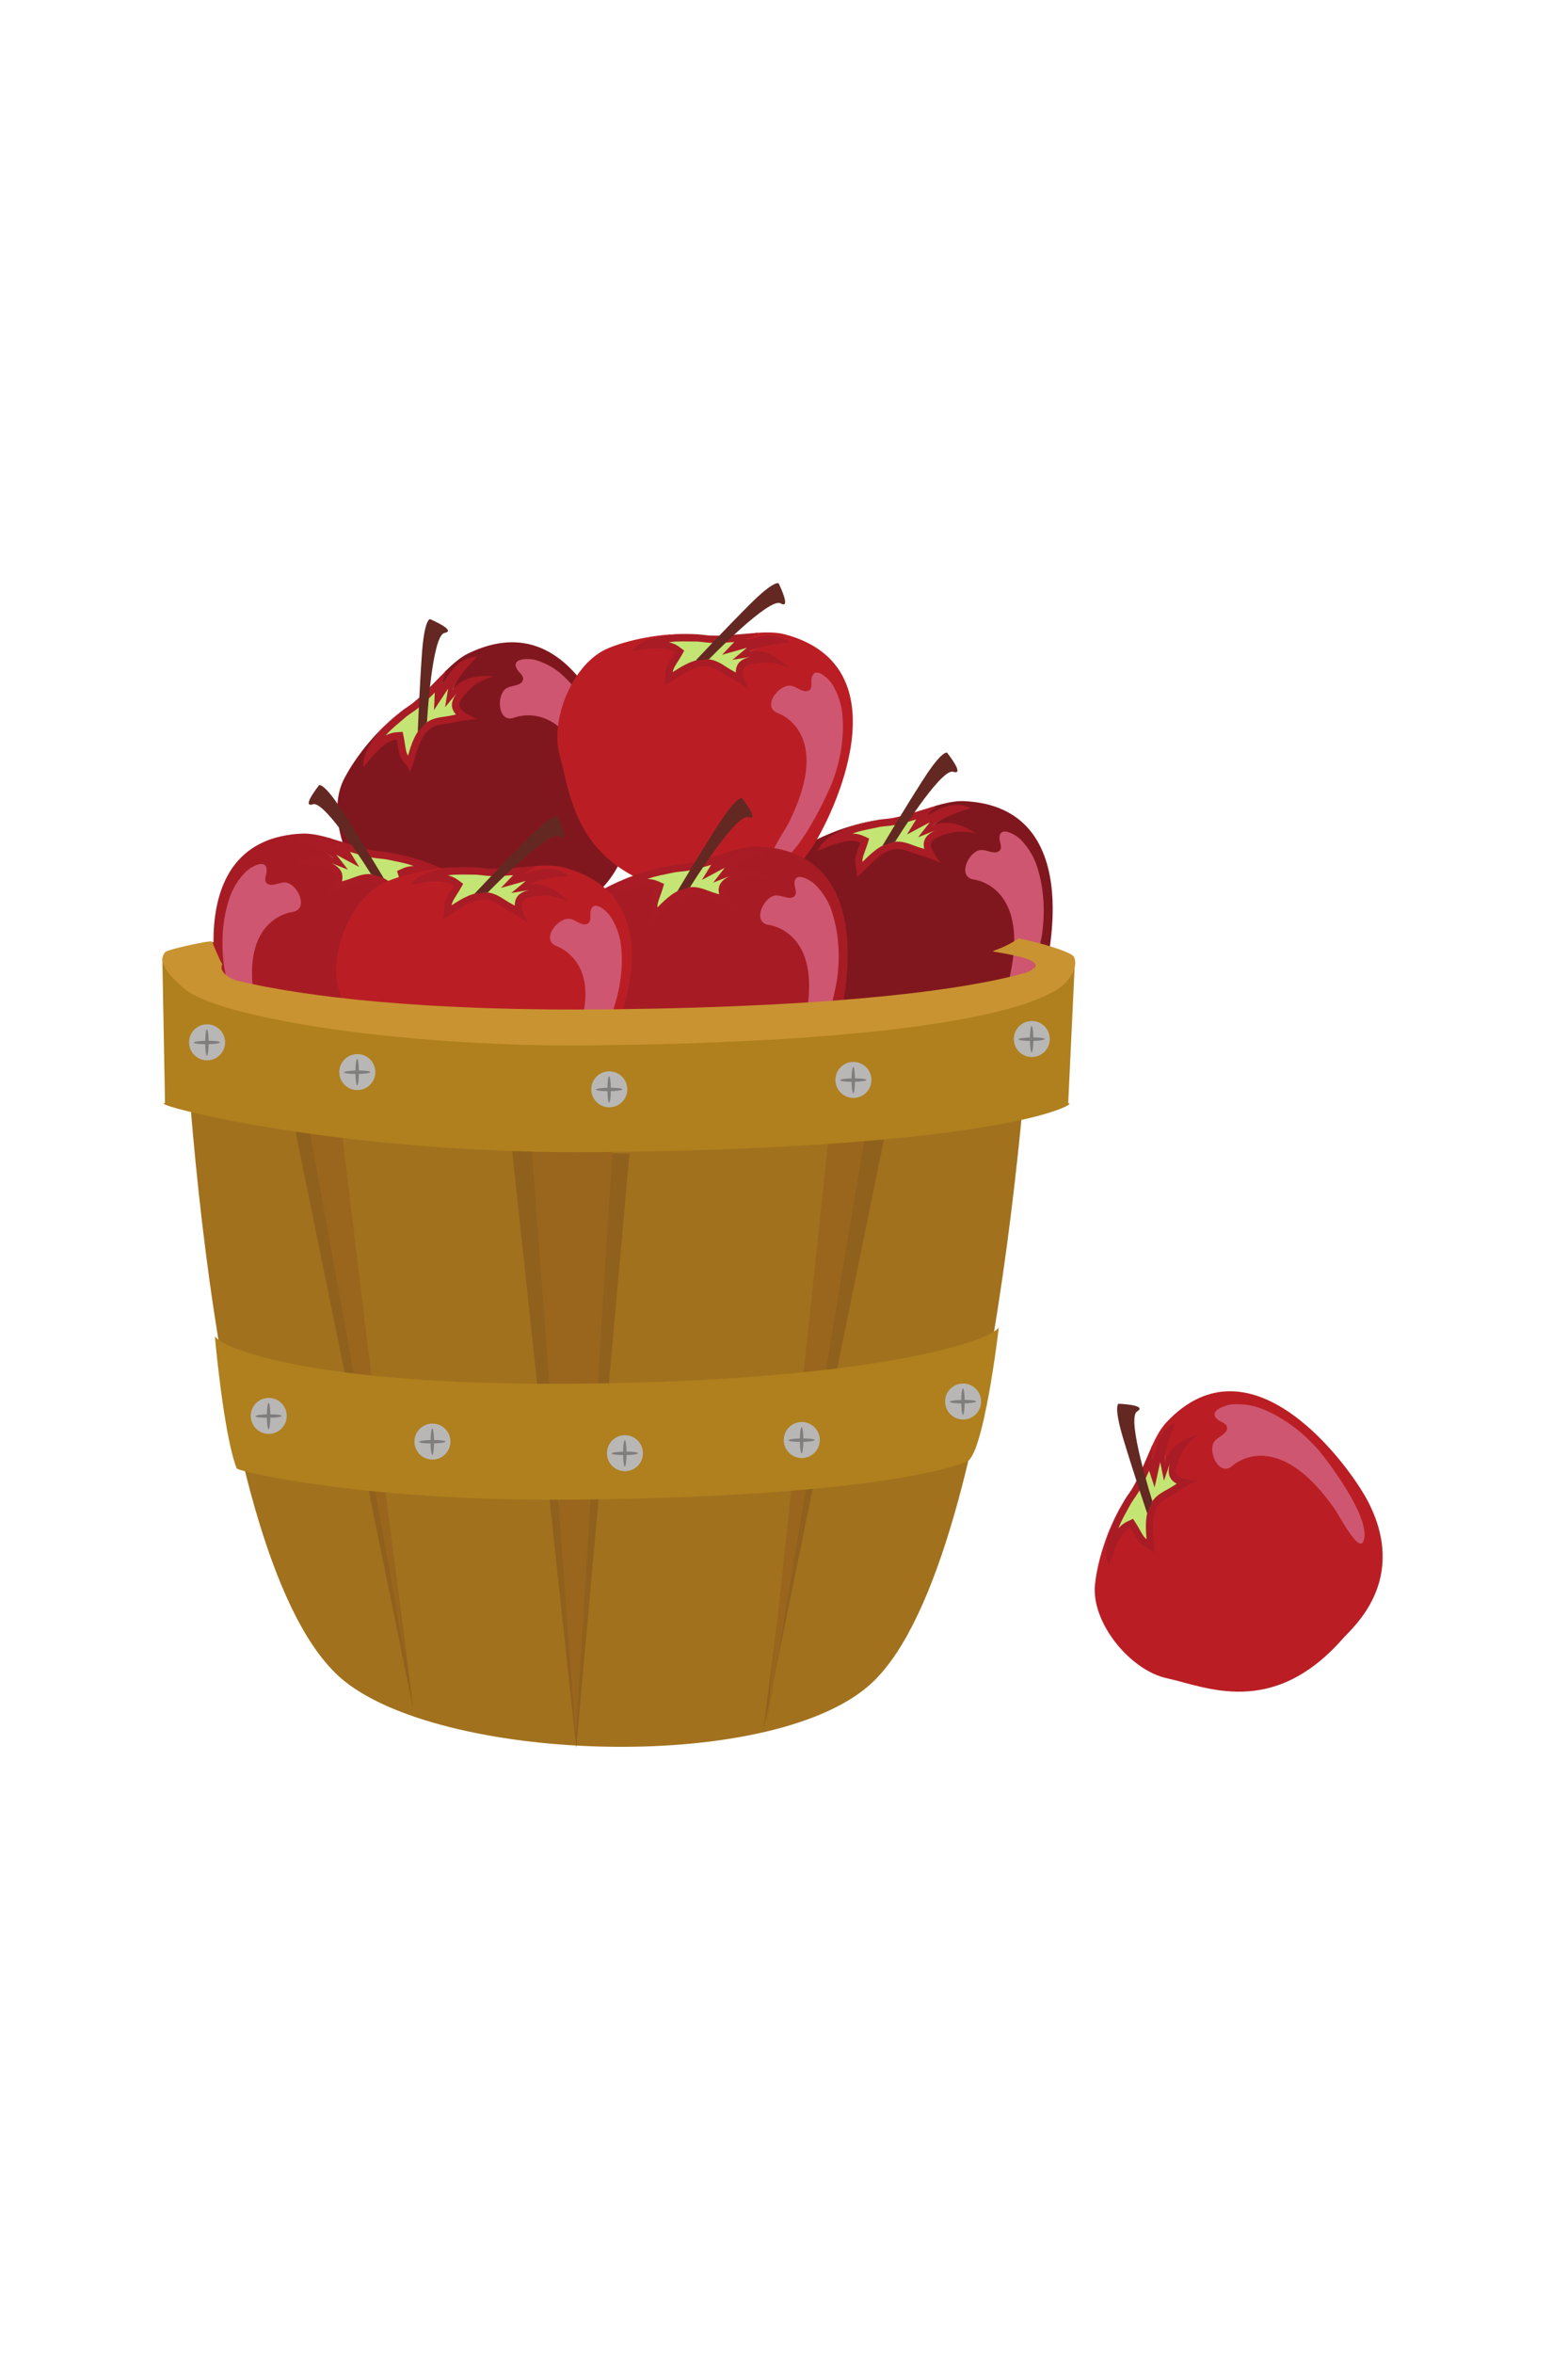 <svg xmlns="http://www.w3.org/2000/svg" xmlns:xlink="http://www.w3.org/1999/xlink" width="750" zoomAndPan="magnify" viewBox="0 0 750 1125" height="1125" preserveAspectRatio="xMidYMid meet" version="1.0"><path fill="rgb(63.53%, 44.31%, 11.76%)" d="M 417.859 803.84 C 372.496 847.922 214.297 843.285 164.852 803.84 C 96.426 749.262 87.004 462.5 87.004 462.5 L 494.215 462.5 C 494.215 462.5 480.574 742.902 417.859 803.84 " fill-opacity="1" fill-rule="nonzero"/><path fill="rgb(56.079%, 38.039%, 11.369%)" d="M 511.578 457.82 C 511.578 465.289 471.512 484.562 292.945 486.688 C 134.766 488.57 80.449 465.289 80.449 457.82 C 80.449 450.348 175.848 436.801 295.496 436.801 C 415.145 436.801 511.578 450.348 511.578 457.82 " fill-opacity="1" fill-rule="nonzero"/><path fill="rgb(56.079%, 38.039%, 11.369%)" d="M 244.945 550.082 L 275.637 835.781 L 301.086 551.578 Z M 244.945 550.082 " fill-opacity="1" fill-rule="nonzero"/><path fill="rgb(50.589%, 9.019%, 11.76%)" d="M 223.777 312.516 C 220.219 314.258 216.523 317.48 212.84 321.113 C 212.086 323.324 211.57 325.605 211.457 327.988 C 214.762 322.965 219.629 314.738 226.617 314.539 C 222.383 318.766 218.656 324.023 216.445 329.773 C 221.031 325.773 227.57 323.109 234.086 323.66 C 231.27 324.359 228.512 325.602 226.266 327.461 C 224.086 329.27 218.555 333.305 217.832 336.156 C 216.926 339.711 223.723 342.016 226.527 343.316 C 223.102 343.277 219.953 344.043 216.586 344.809 C 212.883 345.652 208.207 345.559 205.164 347.887 C 198.98 352.609 198.75 361.5 195.828 367.777 C 194.973 365.246 193.098 363.07 192.047 360.57 C 190.996 358.07 191.086 355.633 190.559 353.07 C 184.422 353.523 177.664 358.984 175 364.383 C 174.645 358.41 180.414 350.488 184.523 346.559 C 186.98 344.215 189.73 342.082 192.176 339.918 C 180.953 348.316 170.137 361.496 164.465 372.621 C 156.066 389.074 165.555 417.164 180.66 426.938 C 196.426 437.137 220.809 463.066 266.273 438.973 C 271.992 435.941 305.73 424.336 300.492 381.516 C 298.246 363.152 277.609 286.168 223.777 312.516 " fill-opacity="1" fill-rule="nonzero"/><path fill="rgb(66.269%, 10.979%, 14.51%)" d="M 173.801 366.758 C 178.25 361.715 183.68 354.008 189.816 353.559 C 190.348 356.129 190.477 359.27 191.523 361.766 C 192.578 364.27 195.32 366.34 196.176 368.867 C 199.098 362.59 199.629 353.145 205.812 348.418 C 208.855 346.094 213.023 346.289 216.73 345.445 C 220.09 344.684 224.992 343.844 228.418 343.879 C 225.613 342.574 218.809 339.883 219.715 336.336 C 220.438 333.484 224.684 329.504 226.859 327.699 C 229.109 325.836 233.418 324.055 236.234 323.352 C 229.719 322.801 221.723 323.32 216.445 329.773 C 218.656 324.023 224.137 318.129 228.367 313.895 C 219.094 314.301 214.922 322.047 211.617 327.074 C 211.734 324.695 212.98 322.492 213.734 320.285 C 207.727 326.207 200.844 334.055 195.496 337.57 C 194.391 338.297 193.281 339.094 192.176 339.918 C 189.73 342.082 186.98 344.215 184.523 346.559 C 180.414 350.488 173.016 359.367 173.801 366.758 " fill-opacity="1" fill-rule="nonzero"/><path fill="rgb(76.859%, 89.799%, 45.49%)" d="M 195.168 361.254 C 194.977 360.965 194.82 360.684 194.707 360.43 C 194.172 359.145 193.914 357.383 193.668 355.684 C 193.531 354.754 193.391 353.793 193.207 352.867 L 192.594 349.898 L 189.566 350.117 C 189.156 350.148 188.746 350.199 188.34 350.273 C 186.965 350.52 185.656 351.012 184.402 351.668 C 185.227 350.738 186.07 349.863 186.91 349.059 C 188.352 347.688 189.953 346.34 191.5 345.039 C 192.473 344.219 193.434 343.414 194.355 342.602 C 195.516 341.738 196.48 341.051 197.395 340.453 C 200.652 338.316 204.309 334.824 207.969 331.105 L 207.57 339.531 L 214.359 329.195 L 212.887 338.121 L 218.371 331.527 C 217.441 332.82 216.695 334.176 216.363 335.48 C 215.734 337.957 216.598 339.977 218.109 341.621 C 217.352 341.773 216.629 341.926 215.961 342.078 C 215.688 342.141 215.406 342.199 215.125 342.25 C 214.395 342.379 213.66 342.48 212.922 342.59 C 212.09 342.707 211.266 342.824 210.445 342.973 C 208.496 343.324 205.965 343.961 203.715 345.676 C 198.617 349.57 196.805 355.711 195.207 361.133 C 195.191 361.168 195.176 361.211 195.168 361.254 " fill-opacity="1" fill-rule="nonzero"/><path fill="rgb(38.82%, 15.689%, 13.329%)" d="M 204.242 345.199 C 204.242 345.199 206.535 303.727 212.641 302.609 C 218.746 301.496 205.648 296 205.648 296 C 205.648 296 203.016 295.957 201.824 312.469 C 200.633 328.98 199.824 349.82 199.824 349.82 L 204.242 345.199 " fill-opacity="1" fill-rule="nonzero"/><path fill="rgb(80.779%, 33.73%, 43.919%)" d="M 245.793 343.188 C 238.27 345.75 237.305 332.965 241.789 329.367 C 243.84 327.723 248.215 328.082 249.711 325.977 C 251.402 323.598 248.566 321.934 247.492 320.266 C 243.723 314.391 253.324 314.566 256.898 315.77 C 261.805 317.414 265.879 319.746 269.668 323.355 C 277.473 330.797 283.242 340.281 287.02 350.246 C 288.887 355.176 299.73 390.945 291.645 399.234 C 287.531 403.453 285.27 383.23 284.328 379.512 C 272.219 331.855 245.793 343.188 245.793 343.188 " fill-opacity="1" fill-rule="nonzero"/><path fill="rgb(56.079%, 38.039%, 11.369%)" d="M 426.848 524.883 L 364.965 828.293 L 401.891 541.844 Z M 426.848 524.883 " fill-opacity="1" fill-rule="nonzero"/><path fill="rgb(50.589%, 9.019%, 11.76%)" d="M 460.988 383.023 C 457.027 382.844 452.246 383.906 447.266 385.332 C 445.551 386.914 444.004 388.676 442.766 390.711 C 448.07 387.879 456.285 382.984 462.512 386.152 C 456.773 387.84 450.988 390.676 446.293 394.664 C 452.23 393.348 459.25 394.137 464.707 397.738 C 461.902 397.008 458.887 396.781 456.02 397.34 C 453.242 397.879 446.453 398.777 444.453 400.934 C 441.961 403.617 446.82 408.895 448.66 411.383 C 445.668 409.711 442.539 408.871 439.219 407.938 C 435.562 406.902 431.5 404.586 427.719 405.168 C 420.027 406.355 415.574 414.055 410.004 418.164 C 410.461 415.535 409.855 412.727 410.129 410.027 C 410.406 407.332 411.648 405.238 412.414 402.73 C 406.805 400.188 398.258 401.75 393.34 405.215 C 395.883 399.805 404.742 395.605 410.23 394.129 C 413.504 393.246 416.941 392.688 420.129 391.961 C 406.254 393.961 390.449 400.359 380.145 407.41 C 364.895 417.84 359.785 447.047 368.367 462.848 C 377.332 479.355 386.328 513.789 437.785 514.391 C 444.254 514.473 479.43 520.422 495.32 480.32 C 502.137 463.117 520.863 385.652 460.988 383.023 " fill-opacity="1" fill-rule="nonzero"/><path fill="rgb(66.269%, 10.979%, 14.51%)" d="M 391.148 406.73 C 397.469 404.426 405.926 400.266 411.527 402.809 C 410.762 405.312 409.371 408.133 409.098 410.832 C 408.824 413.527 410.242 416.66 409.785 419.289 C 415.355 415.18 420.34 407.141 428.031 405.949 C 431.82 405.363 435.379 407.531 439.043 408.562 C 442.359 409.496 447.062 411.109 450.055 412.781 C 448.215 410.293 443.523 404.676 446.02 401.988 C 448.023 399.832 453.652 398.367 456.43 397.828 C 459.297 397.27 463.934 397.766 466.738 398.5 C 461.281 394.898 454.016 391.523 446.293 394.664 C 450.988 390.676 458.621 388.121 464.355 386.43 C 456.023 382.348 448.652 387.152 443.348 389.984 C 444.586 387.949 446.734 386.613 448.449 385.039 C 440.344 387.367 430.543 390.957 424.168 391.48 C 422.848 391.594 421.496 391.762 420.129 391.961 C 416.941 392.688 413.504 393.246 410.23 394.129 C 404.742 395.605 394 399.863 391.148 406.73 " fill-opacity="1" fill-rule="nonzero"/><path fill="rgb(76.859%, 89.799%, 45.49%)" d="M 412.543 412.121 C 412.512 411.777 412.508 411.453 412.535 411.176 C 412.676 409.785 413.293 408.121 413.891 406.516 C 414.215 405.633 414.559 404.719 414.832 403.816 L 415.723 400.918 L 412.957 399.664 C 412.582 399.492 412.195 399.344 411.801 399.211 C 410.473 398.773 409.094 398.574 407.684 398.555 C 408.848 398.129 410.008 397.766 411.125 397.465 C 413.051 396.945 415.098 396.531 417.082 396.133 C 418.328 395.879 419.562 395.629 420.758 395.359 C 422.191 395.152 423.363 395.012 424.449 394.926 C 428.336 394.609 433.211 393.293 438.211 391.777 L 433.828 398.988 L 444.738 393.16 L 439.172 400.293 L 447.145 397.125 C 445.707 397.82 444.406 398.648 443.488 399.637 C 441.75 401.508 441.543 403.695 442.086 405.867 C 441.344 405.633 440.637 405.426 439.98 405.238 C 439.703 405.16 439.434 405.074 439.16 404.984 C 438.461 404.754 437.766 404.492 437.066 404.23 C 436.277 403.938 435.496 403.645 434.707 403.383 C 432.824 402.758 430.301 402.102 427.504 402.535 C 421.164 403.512 416.629 408.039 412.633 412.031 C 412.598 412.059 412.57 412.094 412.543 412.121 " fill-opacity="1" fill-rule="nonzero"/><path fill="rgb(38.82%, 15.689%, 13.329%)" d="M 428.199 402.367 C 428.199 402.367 450.055 367.051 455.949 368.996 C 461.84 370.938 452.977 359.848 452.977 359.848 C 452.977 359.848 450.684 358.547 441.734 372.477 C 432.789 386.402 422.102 404.316 422.102 404.316 L 428.199 402.367 " fill-opacity="1" fill-rule="nonzero"/><path fill="rgb(80.779%, 33.73%, 43.919%)" d="M 465.637 420.488 C 457.809 419.141 463.078 407.453 468.738 406.441 C 471.328 405.98 474.996 408.383 477.316 407.25 C 479.941 405.973 478.246 403.156 478.105 401.176 C 477.605 394.211 485.949 398.965 488.516 401.73 C 492.035 405.527 494.5 409.52 496.094 414.504 C 499.387 424.773 499.91 435.859 498.461 446.418 C 497.742 451.641 490.148 488.238 479.074 491.645 C 473.445 493.379 481.137 474.547 482.09 470.824 C 494.266 423.184 465.637 420.488 465.637 420.488 " fill-opacity="1" fill-rule="nonzero"/><path fill="rgb(72.939%, 11.76%, 14.119%)" d="M 375.32 303.262 C 371.492 302.246 366.59 302.258 361.426 302.594 C 359.41 303.77 357.523 305.156 355.879 306.883 C 361.668 305.246 370.734 302.227 376.141 306.648 C 370.176 307.074 363.918 308.602 358.48 311.5 C 364.566 311.48 371.254 313.75 375.816 318.434 C 373.23 317.121 370.332 316.254 367.414 316.188 C 364.586 316.125 357.758 315.551 355.344 317.227 C 352.332 319.32 355.957 325.516 357.227 328.34 C 354.656 326.062 351.777 324.578 348.738 322.957 C 345.383 321.16 341.91 318.035 338.09 317.797 C 330.32 317.312 324.328 323.883 318.008 326.711 C 319.016 324.242 319.023 321.367 319.867 318.789 C 320.711 316.207 322.375 314.426 323.656 312.145 C 318.727 308.461 310.043 308.164 304.496 310.5 C 308.137 305.754 317.688 303.547 323.363 303.273 C 326.75 303.113 330.227 303.297 333.5 303.27 C 319.516 302.262 302.711 305.133 291.137 309.824 C 274.016 316.758 262.781 344.195 267.793 361.469 C 273.023 379.508 274.465 415.074 324.598 426.648 C 330.902 428.105 363.996 441.43 388.086 405.648 C 398.418 390.301 433.254 318.617 375.32 303.262 " fill-opacity="1" fill-rule="nonzero"/><path fill="rgb(66.269%, 10.979%, 14.51%)" d="M 302.027 311.508 C 308.699 310.609 317.848 308.352 322.781 312.031 C 321.496 314.316 319.539 316.77 318.695 319.348 C 317.848 321.926 318.562 325.289 317.559 327.762 C 323.875 324.93 330.465 318.141 338.23 318.625 C 342.055 318.859 345.07 321.738 348.426 323.527 C 351.469 325.148 355.719 327.727 358.285 330 C 357.02 327.176 353.641 320.688 356.648 318.594 C 359.066 316.914 364.879 316.688 367.707 316.754 C 370.625 316.816 375.051 318.297 377.637 319.609 C 373.074 314.926 366.695 310.078 358.48 311.5 C 363.918 308.602 371.918 307.734 377.883 307.312 C 370.613 301.543 362.391 304.664 356.602 306.301 C 358.246 304.574 360.629 303.73 362.645 302.559 C 354.223 303.094 343.883 304.52 337.547 303.668 C 336.23 303.488 334.875 303.367 333.5 303.27 C 330.227 303.297 326.75 303.113 323.363 303.273 C 317.688 303.547 306.285 305.41 302.027 311.508 " fill-opacity="1" fill-rule="nonzero"/><path fill="rgb(76.859%, 89.799%, 45.49%)" d="M 321.777 321.344 C 321.824 321.004 321.887 320.691 321.977 320.422 C 322.41 319.098 323.367 317.602 324.297 316.156 C 324.805 315.363 325.324 314.547 325.793 313.723 L 327.277 311.078 L 324.848 309.262 C 324.516 309.016 324.172 308.789 323.816 308.574 C 322.613 307.867 321.305 307.375 319.93 307.055 C 321.156 306.891 322.371 306.781 323.531 306.723 C 325.516 306.629 327.609 306.664 329.633 306.695 C 330.898 306.715 332.156 306.734 333.387 306.723 C 334.828 306.832 336.008 306.945 337.082 307.09 C 340.953 307.609 345.996 307.363 351.199 306.957 L 345.379 313.059 L 357.281 309.695 L 350.324 315.477 L 358.785 314.082 C 357.234 314.453 355.785 314.984 354.676 315.762 C 352.582 317.215 351.914 319.305 351.973 321.543 C 351.301 321.16 350.656 320.801 350.055 320.48 C 349.801 320.344 349.555 320.207 349.309 320.059 C 348.676 319.684 348.051 319.277 347.426 318.871 C 346.723 318.418 346.012 317.965 345.301 317.539 C 343.594 316.535 341.27 315.352 338.445 315.176 C 332.043 314.777 326.648 318.23 321.887 321.277 C 321.848 321.301 321.816 321.324 321.777 321.344 " fill-opacity="1" fill-rule="nonzero"/><path fill="rgb(38.82%, 15.689%, 13.329%)" d="M 339.156 315.16 C 339.156 315.16 368.055 285.328 373.398 288.484 C 378.738 291.637 372.445 278.91 372.445 278.91 C 372.445 278.91 370.484 277.148 358.77 288.848 C 347.051 300.543 332.781 315.762 332.781 315.762 L 339.156 315.16 " fill-opacity="1" fill-rule="nonzero"/><path fill="rgb(80.779%, 33.73%, 43.919%)" d="M 371.867 340.855 C 364.504 337.867 372.148 327.574 377.895 327.797 C 380.523 327.895 383.59 331.031 386.102 330.422 C 388.938 329.73 387.883 326.617 388.164 324.652 C 389.168 317.742 396.301 324.168 398.219 327.414 C 400.852 331.875 402.402 336.301 402.898 341.512 C 403.922 352.25 402.066 363.191 398.395 373.199 C 396.578 378.148 381.34 412.281 369.801 413.246 C 363.926 413.738 375.465 396.98 377.191 393.547 C 399.258 349.609 371.867 340.855 371.867 340.855 " fill-opacity="1" fill-rule="nonzero"/><path fill="rgb(65.489%, 10.979%, 14.119%)" d="M 362.914 404.738 C 358.953 404.566 354.168 405.629 349.195 407.055 C 347.477 408.629 345.934 410.398 344.688 412.434 C 349.996 409.602 358.207 404.707 364.441 407.875 C 358.703 409.562 352.914 412.395 348.223 416.387 C 354.16 415.066 361.176 415.859 366.633 419.461 C 363.828 418.727 360.812 418.496 357.949 419.055 C 355.172 419.598 348.379 420.496 346.375 422.652 C 343.887 425.336 348.75 430.613 350.59 433.102 C 347.598 431.43 344.465 430.59 341.152 429.652 C 337.488 428.617 333.43 426.301 329.645 426.891 C 321.953 428.078 317.5 435.773 311.934 439.887 C 312.391 437.258 311.781 434.449 312.059 431.746 C 312.332 429.051 313.578 426.953 314.34 424.453 C 308.734 421.906 300.191 423.469 295.266 426.93 C 297.812 421.527 306.672 417.328 312.156 415.844 C 315.434 414.965 318.867 414.406 322.055 413.676 C 308.18 415.68 292.379 422.074 282.074 429.125 C 266.824 439.555 261.711 468.762 270.297 484.57 C 279.258 501.074 288.258 535.512 339.711 536.113 C 346.18 536.188 381.355 542.145 397.25 502.035 C 404.066 484.84 422.793 407.367 362.914 404.738 " fill-opacity="1" fill-rule="nonzero"/><path fill="rgb(66.269%, 10.979%, 14.51%)" d="M 293.078 428.449 C 299.395 426.148 307.855 421.98 313.457 424.527 C 312.691 427.031 311.297 429.848 311.027 432.547 C 310.754 435.25 312.168 438.383 311.715 441.012 C 317.281 436.895 322.27 428.855 329.957 427.668 C 333.746 427.082 337.309 429.246 340.965 430.281 C 344.285 431.219 348.992 432.828 351.984 434.5 C 350.141 432.012 345.453 426.391 347.945 423.707 C 349.949 421.551 355.582 420.086 358.359 419.547 C 361.219 418.984 365.859 419.484 368.668 420.215 C 363.211 416.617 355.945 413.246 348.223 416.387 C 352.914 412.395 360.547 409.836 366.285 408.152 C 357.953 404.066 350.578 408.871 345.277 411.703 C 346.512 409.668 348.66 408.336 350.379 406.758 C 342.27 409.082 332.469 412.68 326.094 413.203 C 324.777 413.309 323.418 413.48 322.055 413.676 C 318.867 414.406 315.434 414.965 312.156 415.844 C 306.672 417.328 295.93 421.582 293.078 428.449 " fill-opacity="1" fill-rule="nonzero"/><path fill="rgb(76.859%, 89.799%, 45.49%)" d="M 314.473 433.84 C 314.438 433.492 314.434 433.176 314.461 432.898 C 314.605 431.508 315.223 429.844 315.82 428.23 C 316.145 427.352 316.484 426.441 316.762 425.539 L 317.645 422.633 L 314.887 421.383 C 314.508 421.207 314.121 421.059 313.73 420.934 C 312.402 420.496 311.023 420.297 309.605 420.273 C 310.773 419.852 311.938 419.484 313.055 419.18 C 314.977 418.664 317.027 418.25 319.012 417.848 C 320.254 417.598 321.484 417.352 322.688 417.074 C 324.117 416.871 325.293 416.734 326.379 416.645 C 330.266 416.324 335.141 415.012 340.141 413.5 L 335.754 420.707 L 346.664 414.879 L 341.102 422.012 L 349.074 418.848 C 347.633 419.535 346.336 420.371 345.418 421.359 C 343.68 423.227 343.469 425.418 344.008 427.586 C 343.273 427.352 342.562 427.141 341.906 426.953 C 341.633 426.879 341.363 426.797 341.086 426.703 C 340.387 426.477 339.688 426.215 338.996 425.949 C 338.207 425.656 337.426 425.359 336.637 425.102 C 334.75 424.48 332.227 423.824 329.43 424.25 C 323.094 425.234 318.559 429.762 314.559 433.75 C 314.527 433.781 314.5 433.809 314.473 433.84 " fill-opacity="1" fill-rule="nonzero"/><path fill="rgb(38.82%, 15.689%, 13.329%)" d="M 330.125 424.09 C 330.125 424.09 351.984 388.773 357.879 390.711 C 363.77 392.656 354.906 381.566 354.906 381.566 C 354.906 381.566 352.613 380.27 343.664 394.191 C 334.715 408.121 324.027 426.031 324.027 426.031 L 330.125 424.09 " fill-opacity="1" fill-rule="nonzero"/><path fill="rgb(80.779%, 33.73%, 43.919%)" d="M 367.566 442.207 C 359.738 440.855 365.004 429.168 370.664 428.156 C 373.258 427.695 376.926 430.105 379.246 428.973 C 381.871 427.695 380.172 424.875 380.031 422.895 C 379.535 415.93 387.875 420.684 390.441 423.449 C 393.961 427.242 396.43 431.238 398.023 436.219 C 401.316 446.492 401.84 457.578 400.391 468.137 C 399.672 473.359 392.07 509.961 381.004 513.367 C 375.371 515.102 383.066 496.262 384.02 492.543 C 396.195 444.906 367.566 442.207 367.566 442.207 " fill-opacity="1" fill-rule="nonzero"/><path fill="rgb(56.079%, 38.039%, 11.369%)" d="M 135.906 514.402 L 197.785 817.816 L 160.859 531.367 Z M 135.906 514.402 " fill-opacity="1" fill-rule="nonzero"/><path fill="rgb(60.39%, 39.999%, 11.369%)" d="M 253.93 544.09 L 275.422 829.793 L 293.25 545.586 Z M 253.93 544.09 " fill-opacity="1" fill-rule="nonzero"/><path fill="rgb(65.489%, 10.979%, 14.119%)" d="M 144.641 398.547 C 148.602 398.375 153.383 399.438 158.355 400.863 C 160.074 402.438 161.625 404.203 162.863 406.234 C 157.559 403.406 149.344 398.512 143.117 401.676 C 148.855 403.367 154.641 406.203 159.336 410.191 C 153.398 408.871 146.379 409.664 140.922 413.266 C 143.727 412.535 146.742 412.305 149.609 412.863 C 152.387 413.402 159.176 414.301 161.176 416.461 C 163.668 419.145 158.809 424.418 156.969 426.91 C 159.961 425.234 163.09 424.395 166.406 423.461 C 170.066 422.43 174.125 420.109 177.91 420.695 C 185.602 421.883 190.055 429.582 195.625 433.695 C 195.168 431.066 195.773 428.254 195.5 425.559 C 195.223 422.859 193.98 420.762 193.215 418.258 C 198.816 415.715 207.363 417.273 212.289 420.738 C 209.746 415.332 200.887 411.133 195.395 409.656 C 192.125 408.77 188.684 408.211 185.496 407.484 C 199.371 409.488 215.18 415.883 225.484 422.934 C 240.73 433.367 245.844 462.57 237.262 478.375 C 228.293 494.879 219.301 529.32 167.844 529.918 C 161.375 529.996 126.199 535.949 110.309 495.848 C 103.492 478.648 84.766 401.176 144.641 398.547 " fill-opacity="1" fill-rule="nonzero"/><path fill="rgb(66.269%, 10.979%, 14.51%)" d="M 214.48 422.258 C 208.16 419.953 199.703 415.789 194.102 418.332 C 194.863 420.84 196.258 423.656 196.527 426.355 C 196.805 429.051 195.387 432.188 195.844 434.816 C 190.273 430.703 185.289 422.664 177.598 421.473 C 173.809 420.891 170.25 423.055 166.586 424.09 C 163.27 425.027 158.566 426.633 155.574 428.305 C 157.414 425.816 162.102 420.199 159.609 417.512 C 157.605 415.355 151.977 413.891 149.199 413.352 C 146.336 412.793 141.695 413.289 138.891 414.027 C 144.348 410.426 151.613 407.051 159.336 410.191 C 154.641 406.203 147.008 403.645 141.273 401.957 C 149.605 397.875 156.977 402.68 162.281 405.508 C 161.039 403.477 158.891 402.145 157.176 400.562 C 165.285 402.891 175.086 406.488 181.461 407.008 C 182.781 407.117 184.137 407.289 185.496 407.484 C 188.684 408.211 192.125 408.77 195.395 409.656 C 200.887 411.133 211.629 415.387 214.48 422.258 " fill-opacity="1" fill-rule="nonzero"/><path fill="rgb(76.859%, 89.799%, 45.49%)" d="M 193.086 427.645 C 193.117 427.301 193.121 426.984 193.094 426.703 C 192.949 425.312 192.336 423.652 191.738 422.039 C 191.406 421.156 191.07 420.25 190.797 419.344 L 189.906 416.441 L 192.672 415.188 C 193.047 415.02 193.434 414.867 193.824 414.738 C 195.152 414.301 196.535 414.102 197.945 414.078 C 196.781 413.66 195.621 413.289 194.496 412.988 C 192.578 412.469 190.531 412.055 188.547 411.656 C 187.301 411.402 186.066 411.156 184.867 410.883 C 183.438 410.676 182.258 410.543 181.176 410.453 C 177.293 410.133 172.418 408.816 167.414 407.309 L 171.801 414.512 L 160.891 408.688 L 166.457 415.816 L 158.48 412.652 C 159.922 413.344 161.223 414.176 162.141 415.164 C 163.879 417.031 164.09 419.223 163.543 421.391 C 164.285 421.156 164.992 420.949 165.648 420.762 C 165.926 420.688 166.195 420.602 166.469 420.508 C 167.168 420.281 167.863 420.02 168.562 419.754 C 169.344 419.461 170.133 419.168 170.922 418.906 C 172.805 418.285 175.328 417.629 178.125 418.062 C 184.465 419.043 188.996 423.566 192.996 427.555 C 193.027 427.59 193.059 427.617 193.086 427.645 " fill-opacity="1" fill-rule="nonzero"/><path fill="rgb(38.82%, 15.689%, 13.329%)" d="M 177.43 417.895 C 177.43 417.895 155.57 382.574 149.68 384.52 C 143.789 386.461 152.652 375.375 152.652 375.375 C 152.652 375.375 154.945 374.074 163.895 388 C 172.84 401.93 183.527 419.844 183.527 419.844 L 177.43 417.895 " fill-opacity="1" fill-rule="nonzero"/><path fill="rgb(80.779%, 33.73%, 43.919%)" d="M 139.988 436.016 C 147.82 434.664 142.547 422.98 136.887 421.965 C 134.301 421.504 130.633 423.91 128.312 422.777 C 125.688 421.496 127.383 418.684 127.523 416.703 C 128.023 409.734 119.68 414.488 117.113 417.258 C 113.594 421.051 111.129 425.043 109.535 430.031 C 106.238 440.297 105.719 451.383 107.168 461.945 C 107.887 467.168 115.48 503.762 126.555 507.172 C 132.184 508.906 124.488 490.07 123.539 486.352 C 111.363 438.711 139.988 436.016 139.988 436.016 " fill-opacity="1" fill-rule="nonzero"/><path fill="rgb(72.939%, 11.76%, 14.119%)" d="M 269.57 414.73 C 265.738 413.715 260.836 413.73 255.672 414.059 C 253.66 415.234 251.773 416.629 250.121 418.352 C 255.914 416.715 264.98 413.691 270.391 418.117 C 264.426 418.543 258.168 420.07 252.727 422.969 C 258.809 422.953 265.5 425.223 270.062 429.906 C 267.477 428.59 264.578 427.723 261.66 427.652 C 258.832 427.594 252.004 427.02 249.59 428.699 C 246.582 430.789 250.207 436.984 251.473 439.809 C 248.906 437.535 246.027 436.047 242.988 434.422 C 239.633 432.633 236.16 429.5 232.34 429.262 C 224.57 428.781 218.578 435.352 212.258 438.18 C 213.266 435.707 213.273 432.832 214.117 430.254 C 214.961 427.676 216.625 425.898 217.906 423.613 C 212.977 419.934 204.293 419.633 198.742 421.965 C 202.387 417.223 211.93 415.016 217.613 414.746 C 221 414.582 224.477 414.77 227.742 414.734 C 213.762 413.734 196.957 416.605 185.387 421.293 C 168.266 428.227 157.031 455.664 162.043 472.938 C 167.277 490.977 168.711 526.539 218.848 538.117 C 225.152 539.57 258.246 552.898 282.336 517.117 C 292.668 501.77 327.504 430.086 269.57 414.73 " fill-opacity="1" fill-rule="nonzero"/><path fill="rgb(66.269%, 10.979%, 14.51%)" d="M 196.277 422.98 C 202.941 422.082 212.094 419.82 217.031 423.5 C 215.742 425.785 213.781 428.242 212.938 430.816 C 212.094 433.395 212.812 436.762 211.805 439.23 C 218.125 436.402 224.711 429.609 232.477 430.09 C 236.301 430.328 239.32 433.203 242.676 435 C 245.719 436.621 249.969 439.199 252.535 441.473 C 251.27 438.648 247.891 432.156 250.895 430.062 C 253.316 428.387 259.125 428.156 261.953 428.223 C 264.871 428.289 269.301 429.766 271.887 431.078 C 267.324 426.395 260.945 421.551 252.727 422.969 C 258.168 420.07 266.168 419.203 272.133 418.781 C 264.867 413.012 256.637 416.133 250.848 417.766 C 252.496 416.039 254.875 415.195 256.895 414.027 C 248.473 414.562 238.133 415.984 231.793 415.137 C 230.48 414.961 229.121 414.84 227.742 414.734 C 224.477 414.77 221 414.582 217.613 414.746 C 211.93 415.016 200.531 416.879 196.277 422.98 " fill-opacity="1" fill-rule="nonzero"/><path fill="rgb(76.859%, 89.799%, 45.49%)" d="M 216.031 432.812 C 216.074 432.473 216.133 432.156 216.223 431.891 C 216.656 430.562 217.617 429.07 218.543 427.625 C 219.051 426.832 219.578 426.02 220.039 425.191 L 221.527 422.547 L 219.094 420.734 C 218.762 420.488 218.418 420.258 218.062 420.043 C 216.855 419.336 215.551 418.848 214.176 418.52 C 215.402 418.359 216.613 418.25 217.781 418.195 C 219.766 418.102 221.859 418.133 223.875 418.16 C 225.148 418.184 226.406 418.203 227.637 418.195 C 229.078 418.301 230.254 418.418 231.332 418.562 C 235.199 419.078 240.242 418.832 245.449 418.422 L 239.629 424.527 L 251.531 421.168 L 244.57 426.945 L 253.035 425.551 C 251.484 425.926 250.035 426.457 248.926 427.227 C 246.832 428.684 246.16 430.777 246.227 433.012 C 245.551 432.625 244.902 432.273 244.301 431.945 C 244.051 431.816 243.805 431.676 243.555 431.527 C 242.922 431.152 242.297 430.75 241.668 430.344 C 240.965 429.887 240.262 429.434 239.547 429.012 C 237.836 428.004 235.516 426.82 232.691 426.648 C 226.289 426.246 220.895 429.699 216.133 432.746 C 216.098 432.77 216.066 432.789 216.031 432.812 " fill-opacity="1" fill-rule="nonzero"/><path fill="rgb(38.82%, 15.689%, 13.329%)" d="M 233.406 426.629 C 233.406 426.629 262.301 396.793 267.645 399.953 C 272.984 403.109 266.695 390.379 266.695 390.379 C 266.695 390.379 264.727 388.621 253.016 400.316 C 241.301 412.016 227.035 427.23 227.035 427.23 L 233.406 426.629 " fill-opacity="1" fill-rule="nonzero"/><path fill="rgb(80.779%, 33.73%, 43.919%)" d="M 266.117 452.324 C 258.754 449.34 266.395 439.043 272.141 439.262 C 274.77 439.367 277.836 442.5 280.348 441.891 C 283.184 441.203 282.129 438.09 282.414 436.121 C 283.414 429.211 290.551 435.637 292.465 438.887 C 295.098 443.344 296.652 447.773 297.145 452.984 C 298.172 463.719 296.316 474.664 292.645 484.668 C 290.824 489.617 275.586 523.746 264.043 524.715 C 258.176 525.203 269.715 508.445 271.438 505.016 C 293.504 461.078 266.117 452.324 266.117 452.324 " fill-opacity="1" fill-rule="nonzero"/><path fill="rgb(60.39%, 39.999%, 11.369%)" d="M 140.395 497.93 L 194.293 794.859 L 160.316 514.898 Z M 140.395 497.93 " fill-opacity="1" fill-rule="nonzero"/><path fill="rgb(60.39%, 39.999%, 11.369%)" d="M 417.363 521.887 L 366.461 825.301 L 396.84 538.855 Z M 417.363 521.887 " fill-opacity="1" fill-rule="nonzero"/><path fill="rgb(68.629%, 50.2%, 11.369%)" d="M 477.746 634.668 C 473.039 641.57 416.828 659.902 279.637 661.535 C 156.84 662.996 108.215 646.109 102.773 638.938 C 102.773 638.938 106.938 686 113.199 702.039 C 113.824 703.629 175.523 718.031 274.367 717.023 C 426.172 715.465 460.359 699.402 462.027 699.043 C 470.473 697.23 477.746 634.668 477.746 634.668 " fill-opacity="1" fill-rule="nonzero"/><path fill="rgb(68.629%, 50.2%, 11.369%)" d="M 510.941 527.379 L 514.176 459.008 C 508.48 467.363 458.949 481.715 292.945 483.691 C 144.355 485.461 84.234 466.684 77.645 458.008 L 78.926 527.379 C 78.547 527.469 78.289 527.562 78.289 527.656 C 78.289 529.719 166.965 552.062 286.566 550.836 C 470.258 548.953 511.578 529.719 511.578 527.656 C 511.578 527.562 511.32 527.469 510.941 527.379 " fill-opacity="1" fill-rule="nonzero"/><path fill="rgb(72.549%, 71.759%, 71.37%)" d="M 137.152 676.961 C 137.152 681.715 133.297 685.57 128.543 685.57 C 123.789 685.57 119.938 681.715 119.938 676.961 C 119.938 672.207 123.789 668.355 128.543 668.355 C 133.297 668.355 137.152 672.207 137.152 676.961 " fill-opacity="1" fill-rule="nonzero"/><path fill="rgb(50.589%, 49.019%, 49.409%)" d="M 129.316 677.031 C 129.316 680.508 128.941 683.328 128.473 683.328 C 128.012 683.328 127.637 680.508 127.637 677.031 C 127.637 673.551 128.012 670.73 128.473 670.73 C 128.941 670.73 129.316 673.551 129.316 677.031 " fill-opacity="1" fill-rule="nonzero"/><path fill="rgb(50.589%, 49.019%, 49.409%)" d="M 128.465 676.191 C 131.945 676.156 134.77 676.5 134.773 676.961 C 134.781 677.43 131.965 677.832 128.484 677.871 C 125.008 677.906 122.184 677.562 122.18 677.098 C 122.172 676.637 124.988 676.23 128.465 676.191 " fill-opacity="1" fill-rule="nonzero"/><path fill="rgb(72.549%, 71.759%, 71.37%)" d="M 215.449 689.242 C 215.449 693.996 211.594 697.848 206.844 697.848 C 202.082 697.848 198.23 693.996 198.23 689.242 C 198.23 684.488 202.082 680.633 206.844 680.633 C 211.594 680.633 215.449 684.488 215.449 689.242 " fill-opacity="1" fill-rule="nonzero"/><path fill="rgb(50.589%, 49.019%, 49.409%)" d="M 207.609 689.312 C 207.609 692.793 207.234 695.613 206.766 695.613 C 206.305 695.613 205.93 692.793 205.93 689.312 C 205.93 685.836 206.305 683.016 206.766 683.016 C 207.234 683.016 207.609 685.836 207.609 689.312 " fill-opacity="1" fill-rule="nonzero"/><path fill="rgb(50.589%, 49.019%, 49.409%)" d="M 206.758 688.473 C 210.238 688.434 213.062 688.781 213.066 689.246 C 213.074 689.707 210.258 690.113 206.777 690.152 C 203.301 690.188 200.477 689.844 200.473 689.383 C 200.465 688.914 203.281 688.512 206.758 688.473 " fill-opacity="1" fill-rule="nonzero"/><path fill="rgb(72.549%, 71.759%, 71.37%)" d="M 307.52 694.793 C 307.52 699.547 303.664 703.398 298.91 703.398 C 294.156 703.398 290.305 699.547 290.305 694.793 C 290.305 690.039 294.156 686.184 298.91 686.184 C 303.664 686.184 307.52 690.039 307.52 694.793 " fill-opacity="1" fill-rule="nonzero"/><path fill="rgb(50.589%, 49.019%, 49.409%)" d="M 299.68 694.863 C 299.68 698.34 299.309 701.164 298.84 701.164 C 298.379 701.164 298.004 698.34 298.004 694.863 C 298.004 691.387 298.379 688.562 298.84 688.562 C 299.309 688.562 299.68 691.387 299.68 694.863 " fill-opacity="1" fill-rule="nonzero"/><path fill="rgb(50.589%, 49.019%, 49.409%)" d="M 298.832 694.023 C 302.309 693.984 305.137 694.332 305.141 694.797 C 305.148 695.258 302.332 695.664 298.852 695.699 C 295.375 695.738 292.551 695.395 292.547 694.934 C 292.539 694.465 295.355 694.059 298.832 694.023 " fill-opacity="1" fill-rule="nonzero"/><path fill="rgb(72.549%, 71.759%, 71.37%)" d="M 392.109 688.492 C 392.109 693.25 388.254 697.105 383.496 697.105 C 378.742 697.105 374.887 693.25 374.887 688.492 C 374.887 683.738 378.742 679.883 383.496 679.883 C 388.254 679.883 392.109 683.738 392.109 688.492 " fill-opacity="1" fill-rule="nonzero"/><path fill="rgb(50.589%, 49.019%, 49.409%)" d="M 384.27 688.562 C 384.27 692.043 383.891 694.863 383.426 694.863 C 382.965 694.863 382.586 692.043 382.586 688.562 C 382.586 685.086 382.965 682.266 383.426 682.266 C 383.891 682.266 384.27 685.086 384.27 688.562 " fill-opacity="1" fill-rule="nonzero"/><path fill="rgb(50.589%, 49.019%, 49.409%)" d="M 383.422 687.723 C 386.898 687.684 389.723 688.031 389.727 688.496 C 389.73 688.957 386.918 689.367 383.434 689.406 C 379.957 689.441 377.133 689.094 377.129 688.633 C 377.125 688.168 379.941 687.758 383.422 687.723 " fill-opacity="1" fill-rule="nonzero"/><path fill="rgb(72.549%, 71.759%, 71.37%)" d="M 469.277 670.082 C 469.277 674.836 465.426 678.691 460.672 678.691 C 455.918 678.691 452.062 674.836 452.062 670.082 C 452.062 665.328 455.918 661.477 460.672 661.477 C 465.426 661.477 469.277 665.328 469.277 670.082 " fill-opacity="1" fill-rule="nonzero"/><path fill="rgb(50.589%, 49.019%, 49.409%)" d="M 461.438 670.152 C 461.438 673.633 461.062 676.453 460.602 676.453 C 460.133 676.453 459.762 673.633 459.762 670.152 C 459.762 666.676 460.133 663.852 460.602 663.852 C 461.062 663.852 461.438 666.676 461.438 670.152 " fill-opacity="1" fill-rule="nonzero"/><path fill="rgb(50.589%, 49.019%, 49.409%)" d="M 460.59 669.312 C 464.066 669.277 466.891 669.621 466.898 670.086 C 466.902 670.551 464.086 670.953 460.609 670.992 C 457.129 671.027 454.305 670.684 454.301 670.223 C 454.297 669.758 457.109 669.352 460.59 669.312 " fill-opacity="1" fill-rule="nonzero"/><path fill="rgb(72.549%, 71.759%, 71.37%)" d="M 107.656 498.359 C 107.656 503.113 103.801 506.969 99.051 506.969 C 94.297 506.969 90.438 503.113 90.438 498.359 C 90.438 493.605 94.297 489.754 99.051 489.754 C 103.801 489.754 107.656 493.605 107.656 498.359 " fill-opacity="1" fill-rule="nonzero"/><path fill="rgb(50.589%, 49.019%, 49.409%)" d="M 99.816 498.43 C 99.816 501.91 99.441 504.73 98.98 504.73 C 98.512 504.73 98.137 501.91 98.137 498.43 C 98.137 494.953 98.512 492.133 98.98 492.133 C 99.441 492.133 99.816 494.953 99.816 498.43 " fill-opacity="1" fill-rule="nonzero"/><path fill="rgb(50.589%, 49.019%, 49.409%)" d="M 98.969 497.59 C 102.445 497.555 105.27 497.898 105.273 498.363 C 105.281 498.824 102.465 499.23 98.988 499.27 C 95.508 499.305 92.684 498.961 92.68 498.5 C 92.672 498.035 95.488 497.629 98.969 497.59 " fill-opacity="1" fill-rule="nonzero"/><path fill="rgb(72.549%, 71.759%, 71.37%)" d="M 179.52 512.582 C 179.52 517.336 175.664 521.191 170.91 521.191 C 166.152 521.191 162.297 517.336 162.297 512.582 C 162.297 507.828 166.152 503.977 170.91 503.977 C 175.664 503.977 179.52 507.828 179.52 512.582 " fill-opacity="1" fill-rule="nonzero"/><path fill="rgb(50.589%, 49.019%, 49.409%)" d="M 171.68 512.652 C 171.68 516.133 171.301 518.949 170.836 518.949 C 170.375 518.949 169.996 516.133 169.996 512.652 C 169.996 509.176 170.375 506.352 170.836 506.352 C 171.301 506.352 171.68 509.176 171.68 512.652 " fill-opacity="1" fill-rule="nonzero"/><path fill="rgb(50.589%, 49.019%, 49.409%)" d="M 170.828 511.812 C 174.309 511.777 177.133 512.121 177.137 512.582 C 177.141 513.051 174.328 513.453 170.852 513.492 C 167.371 513.531 164.547 513.184 164.539 512.723 C 164.535 512.258 167.352 511.852 170.828 511.812 " fill-opacity="1" fill-rule="nonzero"/><path fill="rgb(72.549%, 71.759%, 71.37%)" d="M 300.035 520.816 C 300.035 525.57 296.18 529.426 291.426 529.426 C 286.672 529.426 282.82 525.57 282.82 520.816 C 282.82 516.066 286.672 512.211 291.426 512.211 C 296.18 512.211 300.035 516.066 300.035 520.816 " fill-opacity="1" fill-rule="nonzero"/><path fill="rgb(50.589%, 49.019%, 49.409%)" d="M 292.195 520.887 C 292.195 524.363 291.816 527.184 291.355 527.184 C 290.891 527.184 290.52 524.363 290.52 520.887 C 290.52 517.406 290.891 514.586 291.355 514.586 C 291.816 514.586 292.195 517.406 292.195 520.887 " fill-opacity="1" fill-rule="nonzero"/><path fill="rgb(50.589%, 49.019%, 49.409%)" d="M 291.348 520.051 C 294.824 520.012 297.648 520.355 297.652 520.816 C 297.664 521.285 294.844 521.691 291.367 521.727 C 287.887 521.766 285.062 521.418 285.055 520.953 C 285.051 520.492 287.871 520.086 291.348 520.051 " fill-opacity="1" fill-rule="nonzero"/><path fill="rgb(72.549%, 71.759%, 71.37%)" d="M 416.809 516.324 C 416.809 521.078 412.953 524.934 408.199 524.934 C 403.445 524.934 399.594 521.078 399.594 516.324 C 399.594 511.57 403.445 507.719 408.199 507.719 C 412.953 507.719 416.809 511.57 416.809 516.324 " fill-opacity="1" fill-rule="nonzero"/><path fill="rgb(50.589%, 49.019%, 49.409%)" d="M 408.969 516.395 C 408.969 519.875 408.598 522.695 408.129 522.695 C 407.668 522.695 407.293 519.875 407.293 516.395 C 407.293 512.918 407.668 510.094 408.129 510.094 C 408.598 510.094 408.969 512.918 408.969 516.395 " fill-opacity="1" fill-rule="nonzero"/><path fill="rgb(50.589%, 49.019%, 49.409%)" d="M 408.121 515.559 C 411.602 515.52 414.426 515.863 414.43 516.332 C 414.434 516.793 411.617 517.195 408.141 517.234 C 404.664 517.273 401.84 516.926 401.836 516.465 C 401.824 516 404.645 515.594 408.121 515.559 " fill-opacity="1" fill-rule="nonzero"/><path fill="rgb(72.549%, 71.759%, 71.37%)" d="M 502.133 496.77 C 502.133 501.523 498.285 505.379 493.527 505.379 C 488.773 505.379 484.918 501.523 484.918 496.77 C 484.918 492.016 488.773 488.164 493.527 488.164 C 498.285 488.164 502.133 492.016 502.133 496.77 " fill-opacity="1" fill-rule="nonzero"/><path fill="rgb(50.589%, 49.019%, 49.409%)" d="M 494.293 496.84 C 494.293 500.32 493.922 503.141 493.457 503.141 C 492.996 503.141 492.617 500.32 492.617 496.84 C 492.617 493.363 492.996 490.543 493.457 490.543 C 493.922 490.543 494.293 493.363 494.293 496.84 " fill-opacity="1" fill-rule="nonzero"/><path fill="rgb(50.589%, 49.019%, 49.409%)" d="M 493.445 496.004 C 496.926 495.965 499.75 496.309 499.758 496.777 C 499.762 497.238 496.945 497.648 493.465 497.684 C 489.988 497.719 487.164 497.371 487.16 496.91 C 487.156 496.445 489.969 496.039 493.445 496.004 " fill-opacity="1" fill-rule="nonzero"/><path fill="rgb(78.819%, 57.649%, 19.22%)" d="M 513.676 457.445 C 512.773 455.699 502.832 451.926 487.316 448.648 C 484.637 450.41 481.832 451.977 478.844 453.215 C 477.738 453.676 476.582 454.113 475.414 454.539 C 475.211 454.656 475.004 454.773 474.801 454.891 C 481.602 455.988 487.41 457.148 491.031 458.383 C 500.098 461.473 491.703 464.773 490.691 465.059 C 462.91 472.91 404.789 481.238 293.008 482.57 C 203.145 483.637 146.109 476.586 113.602 468.93 C 110.246 468.137 104.414 464.719 106.352 461.016 C 104.453 458.121 102.93 453.16 101.227 450.148 C 100.84 449.469 80.078 453.914 78.992 455.23 C 75.828 459.062 78.016 463.996 88.312 472.793 C 104.312 486.469 191.18 500.746 283.184 499.805 C 466.875 497.922 498.613 476.578 502.449 474.848 C 511.988 470.547 515.965 461.871 513.676 457.445 " fill-opacity="1" fill-rule="nonzero"/><path fill="rgb(72.939%, 11.76%, 14.119%)" d="M 557.809 680.145 C 555.102 683.039 552.797 687.363 550.648 692.07 C 550.727 694.402 551.059 696.723 551.797 698.992 C 553.098 693.113 554.727 683.695 561.18 681.027 C 558.734 686.477 557.121 692.719 557.098 698.879 C 559.957 693.512 565.121 688.691 571.41 686.887 C 569.027 688.543 566.895 690.688 565.453 693.227 C 564.059 695.691 560.328 701.434 560.66 704.355 C 561.082 707.996 568.25 707.734 571.34 707.953 C 568.125 709.137 565.449 710.969 562.582 712.879 C 559.414 714.988 555.016 716.566 552.996 719.824 C 548.898 726.438 551.848 734.824 551.352 741.73 C 549.656 739.676 547.125 738.305 545.25 736.344 C 543.383 734.383 542.598 732.074 541.191 729.859 C 535.617 732.465 531.246 739.973 530.672 745.969 C 528.223 740.516 530.793 731.059 533.234 725.926 C 534.699 722.859 536.508 719.895 538.027 716.992 C 530.523 728.84 525.109 745.004 523.762 757.418 C 521.773 775.785 540.633 798.66 558.219 802.418 C 576.586 806.34 608.602 821.902 642.52 783.203 C 646.785 778.336 674.18 755.488 654.051 717.336 C 645.418 700.973 598.742 636.367 557.809 680.145 " fill-opacity="1" fill-rule="nonzero"/><path fill="rgb(66.269%, 10.979%, 14.51%)" d="M 530.402 748.617 C 532.762 742.324 535.102 733.188 540.68 730.582 C 542.082 732.793 543.316 735.684 545.191 737.648 C 547.062 739.609 550.363 740.57 552.062 742.625 C 552.562 735.723 549.695 726.707 553.793 720.09 C 555.812 716.832 559.777 715.535 562.941 713.43 C 565.809 711.512 570.09 708.988 573.305 707.805 C 570.219 707.586 562.902 707.488 562.484 703.848 C 562.148 700.926 564.699 695.695 566.09 693.234 C 567.531 690.695 570.93 687.492 573.305 685.84 C 567.023 687.645 559.734 690.973 557.098 698.879 C 557.121 692.719 560.141 685.258 562.586 679.801 C 554.066 683.477 552.926 692.199 551.625 698.074 C 550.883 695.809 551.273 693.309 551.188 690.977 C 547.684 698.652 544.043 708.434 540.293 713.621 C 539.512 714.691 538.762 715.828 538.027 716.992 C 536.508 719.895 534.699 722.859 533.234 725.926 C 530.793 731.059 527.039 741.988 530.402 748.617 " fill-opacity="1" fill-rule="nonzero"/><path fill="rgb(76.859%, 89.799%, 45.49%)" d="M 548.41 735.867 C 548.129 735.668 547.883 735.469 547.688 735.262 C 546.727 734.25 545.867 732.699 545.027 731.199 C 544.57 730.379 544.098 729.531 543.59 728.734 L 541.965 726.172 L 539.215 727.453 C 538.844 727.629 538.48 727.824 538.125 728.039 C 536.926 728.762 535.879 729.68 534.941 730.742 C 535.379 729.582 535.855 728.465 536.355 727.41 C 537.211 725.617 538.23 723.789 539.215 722.023 C 539.836 720.914 540.445 719.812 541.02 718.727 C 541.797 717.508 542.453 716.523 543.094 715.641 C 545.375 712.484 547.547 707.922 549.648 703.145 L 552.273 711.16 L 554.945 699.078 L 556.742 707.949 L 559.52 699.828 C 559.109 701.371 558.895 702.906 559.051 704.242 C 559.344 706.777 560.871 708.363 562.871 709.359 C 562.215 709.77 561.59 710.172 561.027 710.555 C 560.789 710.707 560.547 710.859 560.297 711.012 C 559.668 711.391 559.016 711.75 558.363 712.109 C 557.629 712.516 556.898 712.922 556.184 713.348 C 554.488 714.375 552.348 715.867 550.855 718.27 C 547.477 723.723 547.969 730.109 548.402 735.746 C 548.406 735.785 548.406 735.828 548.41 735.867 " fill-opacity="1" fill-rule="nonzero"/><path fill="rgb(38.82%, 15.689%, 13.329%)" d="M 551.184 717.637 C 551.184 717.637 538.566 678.062 543.875 674.852 C 549.184 671.637 534.992 671.16 534.992 671.16 C 534.992 671.16 532.516 672.055 537.277 687.91 C 542.039 703.762 548.695 723.531 548.695 723.531 L 551.184 717.637 " fill-opacity="1" fill-rule="nonzero"/><path fill="rgb(80.779%, 33.73%, 43.919%)" d="M 589.297 700.973 C 583.18 706.047 577.727 694.441 580.641 689.484 C 581.969 687.215 586.188 686 586.836 683.496 C 587.57 680.672 584.328 680.125 582.73 678.945 C 577.113 674.801 586.148 671.551 589.918 671.398 C 595.098 671.191 599.73 671.918 604.555 673.945 C 614.496 678.121 623.258 684.938 630.34 692.906 C 633.84 696.848 656.695 726.418 652.094 737.043 C 649.742 742.449 640.441 724.352 638.234 721.211 C 609.965 680.984 589.297 700.973 589.297 700.973 " fill-opacity="1" fill-rule="nonzero"/></svg>